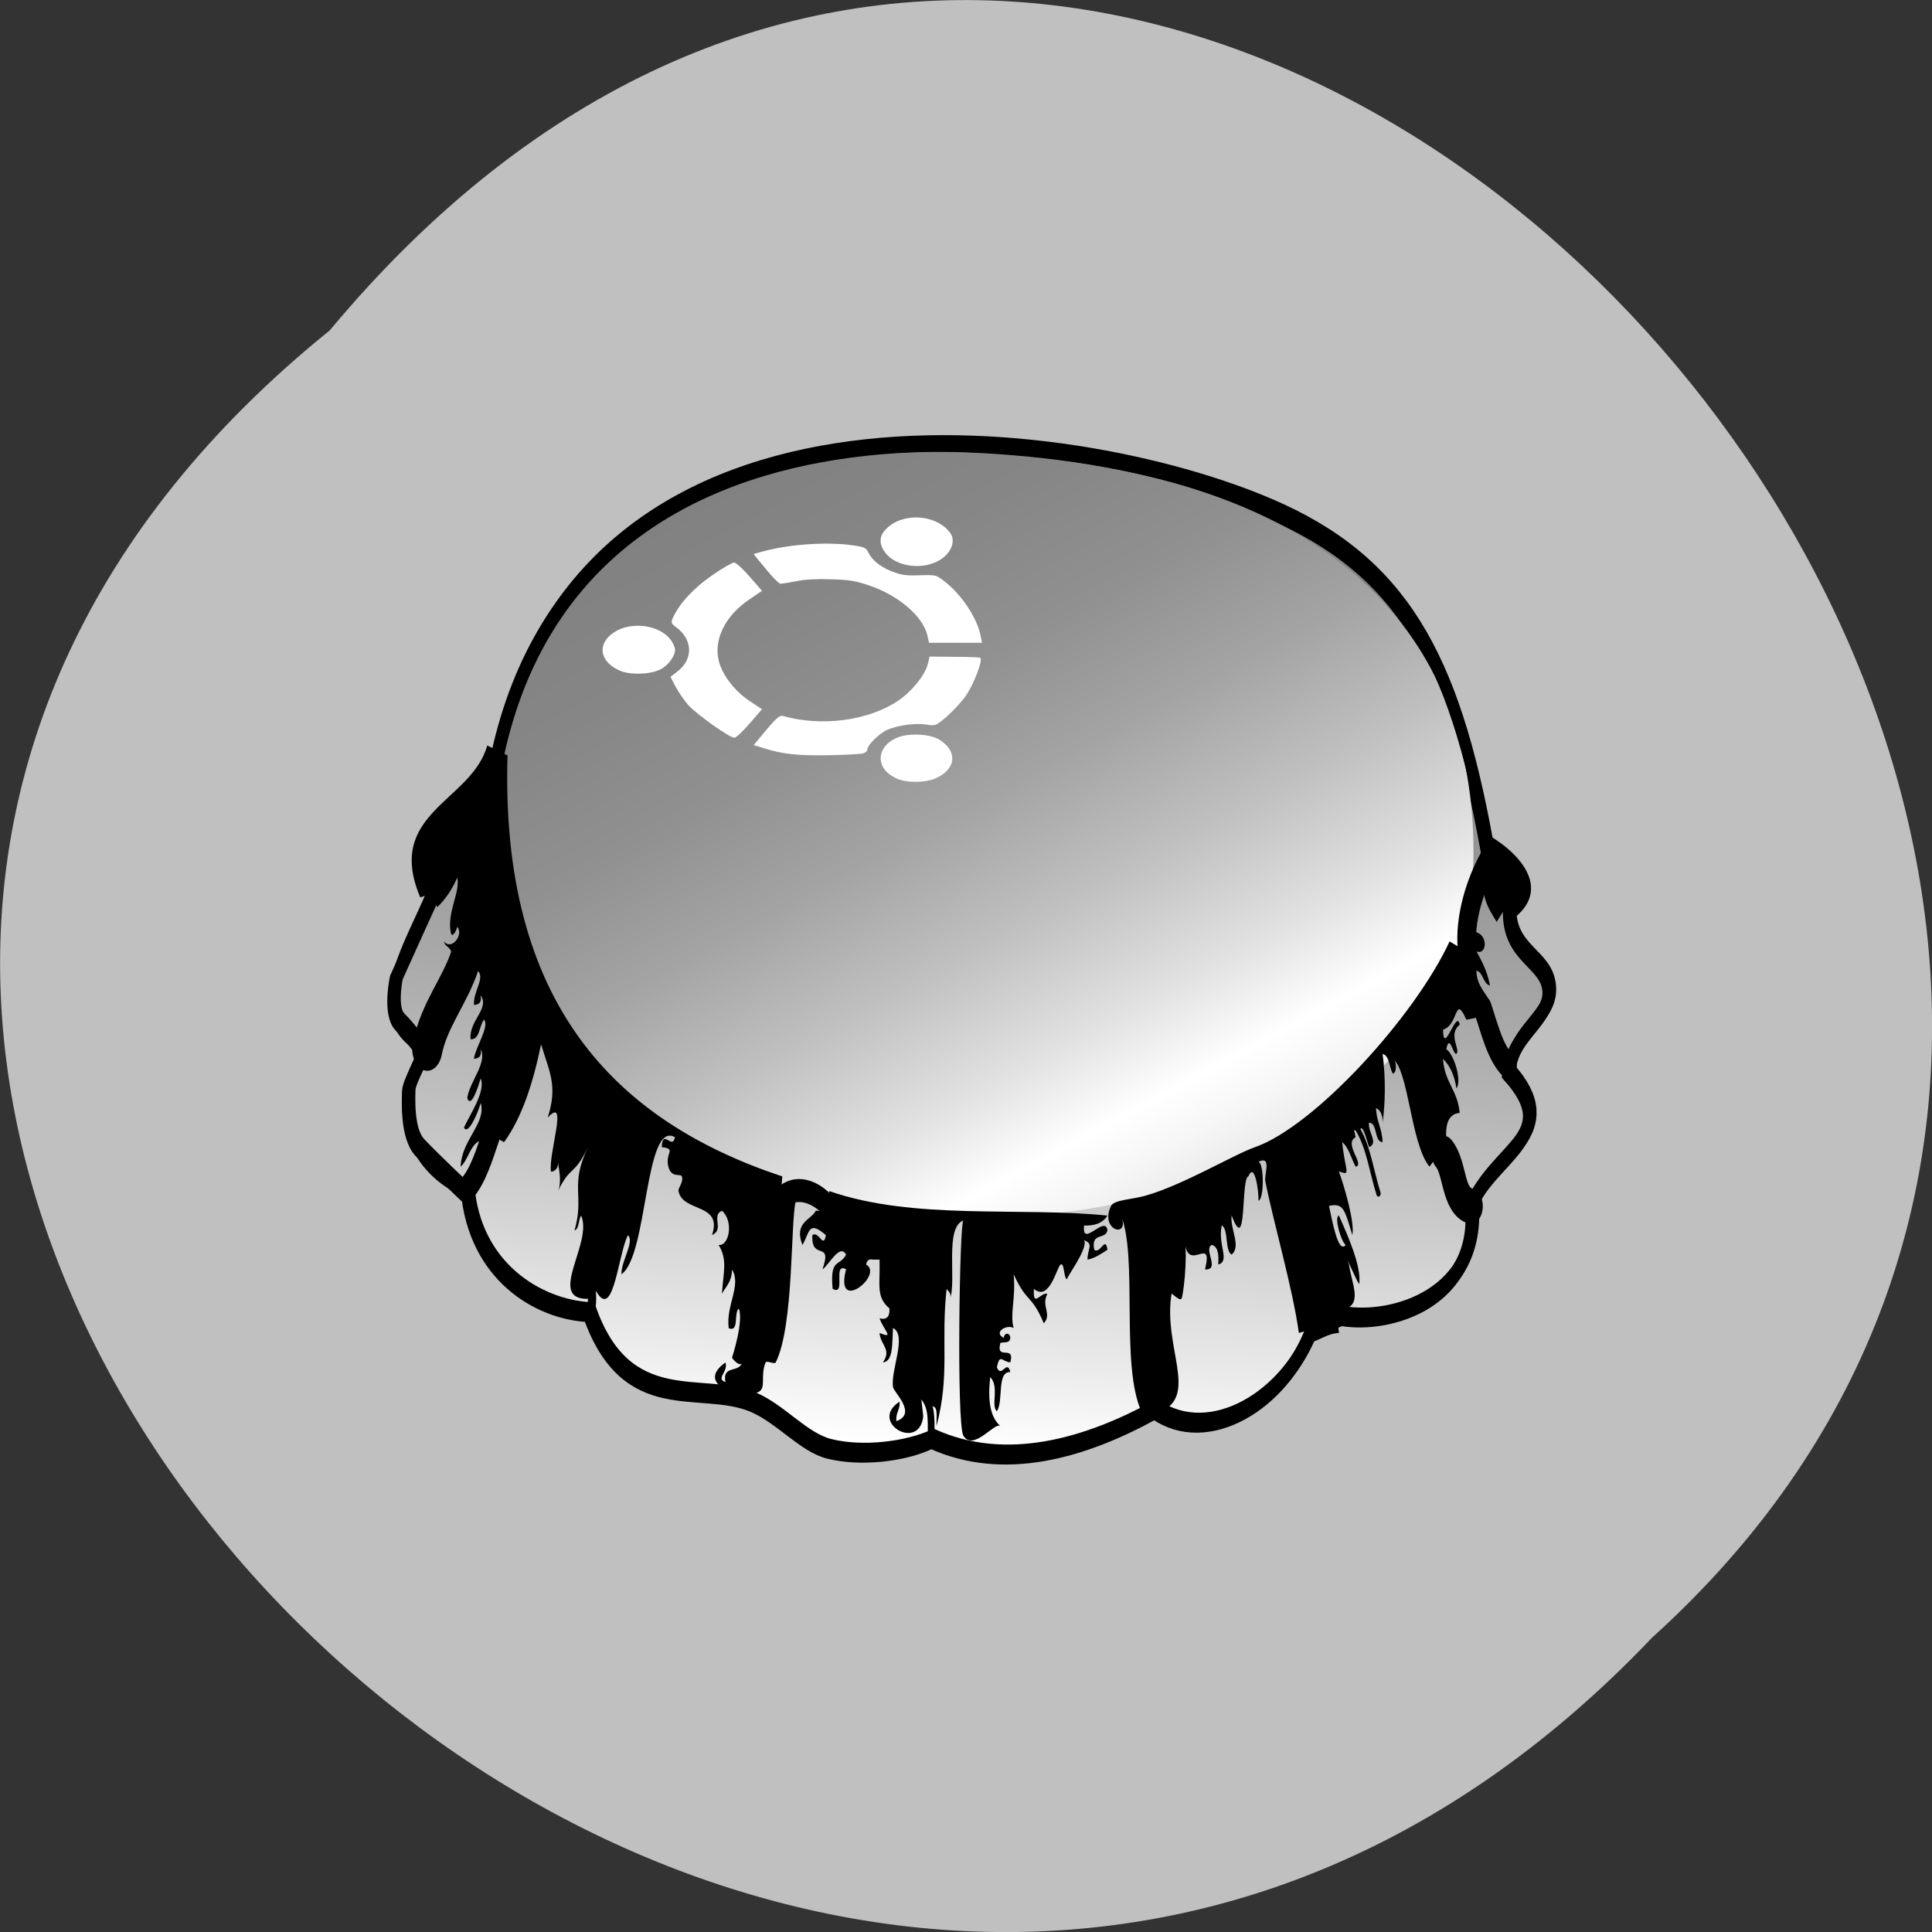 <svg xmlns="http://www.w3.org/2000/svg" viewBox="0 0 32 32"><rect x="0" y="0" width="32" height="32" fill="#333333" stroke="none"/><defs><linearGradient id="0" gradientUnits="userSpaceOnUse" x1="94.36" y1="118.94" x2="99.61" y2="1.37"><stop stop-color="#fff"/><stop offset="0.087" stop-color="#ebebeb"/><stop offset="0.275" stop-color="#c6c6c6"/><stop offset="0.463" stop-color="#a8a8a8"/><stop offset="0.648" stop-color="#939393"/><stop offset="0.828" stop-color="#868686"/><stop offset="1" stop-color="#818181"/></linearGradient><linearGradient id="1" gradientUnits="userSpaceOnUse" x1="81.11" y1="-9.5" x2="119.87" y2="95.42" gradientTransform="matrix(0.097 0 0 0.141 6.413 7.208)"><stop offset="0.056" stop-color="#818181"/><stop offset="0.211" stop-color="#868686"/><stop offset="0.359" stop-color="#909090"/><stop offset="0.505" stop-color="#a4a4a4"/><stop offset="0.648" stop-color="#c0c0c0"/><stop offset="0.789" stop-color="#e2e2e2"/><stop offset="0.888" stop-color="#fff"/><stop offset="0.944" stop-color="#f6f6f6"/><stop offset="0.989" stop-color="#ececec"/></linearGradient></defs><path d="m 5.461 5.473 c -16.234 13.11 7.535 36.766 21.902 21.652 c 14.398 -13.01 -8.07 -38.25 -21.902 -21.652" fill="#c0c0c0"/><path d="m 188 50.05 c -5.501 -22.05 -13.751 -33.683 -35.511 -40.581 c -32.761 -10.415 -119.15 -18.836 -133.87 28.42 l -13.226 19.916 l -4 6.094 c 0 0 -1.254 3.989 0.647 5.263 c 1.86 1.247 4.206 3.573 4.206 3.573 c 0 0 -2.75 3.573 -2.75 4.404 c 0 0.859 -0.404 5.04 1.901 6.731 c 2.305 1.69 7.766 5.263 7.766 5.263 l 0.364 -0.554 c 1.132 9.834 12.05 14.349 20.829 14.626 c 6.35 12.382 19.13 8.01 27.948 10.581 c 4.732 1.385 8.615 4.737 13.02 5.485 c 5.46 0.942 13.02 0.36 17.594 -1.163 c 12.376 3.85 26.01 1.136 38.1 -3.435 c 9.06 4.321 22.2 -1.025 26.734 -9.501 l 5.177 -1.496 c 8.372 0.97 23.539 -2.078 22.08 -13.1 c 3.802 -6.149 15.814 -8.282 6.35 -15.54 c 0.607 -4.598 7.118 -6.343 6.876 -9.667 c -0.202 -3.74 -6.957 -4.072 -6.754 -9.529" transform="matrix(0.097 0 0 0.141 6.413 7.208)" fill="url(#0)" stroke="#000" stroke-linecap="round" stroke-width="1.944"/><path d="m 24.406 14.12 c 0 -3.496 -2.191 -6.289 -8.172 -6.617 c -5.535 -0.305 -8.07 2.836 -8.07 6.332 c 0 3.496 3.613 6.328 8.07 6.328 c 4.457 0 8.172 -2.547 8.172 -6.04" fill="url(#1)"/><path d="m 24.535 13.77 c 0.586 0.289 1.238 0.953 0.484 1.48 l -0.113 -0.168 l -0.117 0.188 c -0.094 -0.164 -0.203 -0.301 -0.223 -0.57 l 0.004 -0.434"/><path d="m 22.15 21.828 l 0.027 0.25 c -0.199 0.008 -0.32 0.129 -0.5 0.164 l -0.027 -0.203 l -0.137 0.039 c -0.098 -0.727 -0.422 -1.836 -0.555 -2.512 c -0.023 -0.102 0.113 -0.434 -0.113 -0.324 c 0.094 0.035 0.094 0.613 0 0.648 c 0.004 -0.176 -0.066 -0.652 -0.168 -0.406 c -0.129 0.035 -0.016 1.344 -0.277 0.648 c -0.031 0.219 0.164 0.508 0 0.648 c -0.117 -0.066 -0.047 -0.418 -0.164 -0.484 c -0.07 0.324 0.145 0.594 -0.059 0.648 c 0.016 -0.184 -0.012 -0.305 -0.109 -0.324 c -0.137 0.078 0.148 0.418 -0.109 0.406 c 0.145 -0.605 -0.305 0.102 -0.336 -0.488 c 0.051 0.305 -0.027 0.945 -0.055 0.973 c -0.035 0.043 -0.164 -0.102 -0.164 -0.082 c -0.141 0.879 0.441 1.664 -0.168 1.949 h -0.332 c -0.348 -0.781 -0.055 -2.543 -0.336 -3.246 c 0.16 0.398 -0.367 0.25 -0.164 -0.16 c 0.047 -0.098 0.363 -0.109 0.555 -0.164 c 0.625 -0.172 1.48 -0.688 1.832 -0.809 c 0.977 -0.344 2.633 -2.145 3.219 -3.406 l 0.215 0.129 l 0.121 -0.293 c 0.324 -0.023 0.293 0.41 0.109 0.328 c 0.09 0.168 0.18 0.328 0.223 0.566 c -0.113 -0.023 -0.109 -0.219 -0.223 -0.246 c -0.004 0.367 0.379 0.484 0.223 0.813 l -0.195 -0.039 l -0.195 0.039 c -0.199 -0.441 -0.125 0.09 -0.387 0.164 c 0.008 0.461 0.227 -0.363 0.277 -0.082 c -0.203 0.16 0.016 0.406 -0.055 0.484 c -0.059 0.012 -0.113 -0.348 -0.168 -0.078 c 0.121 0.07 0.266 0.523 0.168 0.648 c -0.035 -0.223 -0.109 -0.379 -0.223 -0.488 c 0.027 0.395 0.242 0.512 0.277 0.895 c -0.156 0.012 -0.238 0.141 -0.223 0.402 l -0.117 0.27 l -0.16 0.219 c -0.313 -0.379 -0.344 -1.609 -0.609 -1.785 c 0.07 0.02 0.07 0.242 0 0.242 c -0.059 -0.105 -0.055 -0.301 -0.168 -0.324 c 0.055 0.402 0.043 0.844 0 1.137 c 0.004 -0.137 -0.043 -0.211 -0.109 -0.242 c 0.008 0.23 0.102 0.336 0.109 0.566 c -0.145 -0.008 -0.078 -0.316 -0.223 -0.324 c -0.031 0.145 0.164 0.336 0 0.406 c -0.031 -0.074 -0.117 -0.465 -0.164 -0.246 l -0.086 -0.039 l 0.027 0.121 c -0.207 0.105 0.16 0.457 0 0.488 c -0.074 -0.133 -0.113 -0.32 -0.223 -0.406 c 0.047 0.488 0.16 0.563 -0.055 0.484 c 0.098 0.27 0.266 0.855 0.223 1.055 c -0.129 -0.426 -0.145 -0.535 -0.387 -0.484 c 0.051 0.223 0.148 0.805 0.277 0.648 c -0.078 -0.059 -0.195 -0.465 -0.113 -0.488 c 0.133 0.297 0.383 0.852 0.336 1.137 c -0.055 -0.074 -0.254 -0.559 -0.168 -0.324 c 0.039 0.297 0.219 0.637 -0.055 0.73"/><path d="m 7.141 14.801 l -0.18 0.063 c -0.594 -1.402 0.852 -1.586 1.109 -2.516 l 0.336 0.164 c -0.121 4.09 1.766 6.05 4.551 6.973 l -0.027 0.367 l 0.25 0.039 c -0.09 0.371 -0.027 2.066 -0.332 2.676 c -0.02 0.035 -0.152 -0.039 -0.168 0 c -0.09 0.227 0.012 0.41 -0.109 0.484 c -0.254 0.156 -1.086 -0.113 -0.555 -0.484 c 0.051 0.152 -0.168 0.27 0 0.324 c -0.059 -0.285 0.227 -0.148 0.277 -0.324 c -0.027 0.09 -0.164 -0.055 -0.168 -0.082 c 0 0.004 0.195 -0.598 0.113 -0.809 c -0.09 0.059 0.012 0.395 -0.168 0.324 c -0.051 -0.379 0.215 -0.707 0.055 -0.973 c -0.004 0.207 -0.102 0.281 -0.168 0.402 c 0.027 -0.379 0.094 -0.566 -0.055 -0.809 c 0.176 0.027 0.254 -0.398 0.055 -0.566 c -0.184 0.082 0.047 0.313 -0.164 0.402 c 0.184 -0.535 -0.492 -0.371 -0.555 -0.73 c -0.012 -0.047 0.09 -0.148 0.055 -0.242 c -0.02 -0.051 -0.172 0.035 -0.223 -0.16 c -0.059 -0.234 0.145 -0.293 -0.109 -0.324 c 0.016 -0.32 0.172 0.059 0.219 -0.164 c -0.508 -0.293 -0.445 1.961 -0.887 2.27 c -0.004 -0.227 0.219 -0.535 0.109 -0.648 c -0.156 0.281 -0.234 1.367 -0.5 0.973 l -0.137 -0.203 l -0.027 0.285 c -0.691 0.012 0.09 -0.934 -0.113 -1.379 c -0.047 0.066 -0.031 0.223 -0.109 0.246 c 0.168 -0.582 -0.086 -0.738 0.223 -1.379 c -0.238 0.492 -0.281 0.285 -0.5 0.73 c 0.059 -0.117 0.035 -0.301 0 -0.488 c 0.023 0.141 -0.109 0.176 -0.113 0.16 c -0.047 -0.289 0.297 -1.273 -0.055 -0.891 c 0.172 -0.527 0.027 -0.762 -0.109 -1.215 c -0.133 0.641 -0.316 1.211 -0.613 1.621 l -0.219 -0.121 l -0.223 0.121 c -0.125 0.086 -0.164 0.305 -0.277 0.406 c 0.012 -0.441 0.43 -0.723 0.332 -1.055 c -0.043 0.16 -0.211 0.547 -0.277 0.406 c 0.098 -0.215 0.363 -0.598 0.277 -0.813 c -0.035 0.117 -0.16 0.516 -0.223 0.324 c 0.039 -0.27 0.336 -0.586 0.223 -0.809 c 0.02 0.137 -0.043 0.152 -0.113 0.16 c 0.031 -0.203 0.262 -0.535 0.168 -0.648 c -0.082 0.094 -0.066 0.336 -0.223 0.324 c -0.027 -0.316 0.32 -0.5 0.168 -0.73 c 0.02 0.141 -0.043 0.152 -0.109 0.164 c -0.027 -0.211 0.195 -0.461 0.055 -0.57 l -0.207 -0.18 l -0.238 0.02 c 0.063 -0.254 -0.086 -0.199 -0.109 -0.324 c 0.129 0.16 0.332 -0.121 0.219 -0.242 c -0.02 0.09 -0.098 0.203 -0.109 0.078 c -0.059 -0.32 0.164 -0.664 0.109 -0.891 c -0.086 0.195 -0.195 0.359 -0.332 0.488 l -0.098 -0.23"/><path d="m 13.754 20.08 l -0.02 -0.352 c 1.402 0.488 3.16 0.258 4.609 0.406 c -0.078 0.125 -0.215 0.172 -0.387 0.164 c -0.043 0.387 0.348 -0.184 0.387 0.078 c -0.031 0.168 -0.277 0.023 -0.219 0.324 c 0.102 0.078 0.184 -0.242 0.219 0 c -0.102 0.066 -0.203 0.137 -0.332 0.164 c 0.008 -0.203 0.105 -0.254 -0.055 -0.324 c 0.078 0.141 -0.324 0.652 -0.277 0.648 c -0.066 0.004 -0.043 -0.289 -0.113 -0.242 c -0.063 0.043 -0.184 0.621 -0.441 0.402 c -0.02 0.332 0.113 0.047 0.223 0.082 c -0.109 0.203 0.082 0.332 -0.059 0.488 c -0.211 -0.496 -0.281 -0.328 -0.5 -0.813 c 0.039 0.406 -0.066 0.656 0 0.891 c -0.113 -0.066 -0.344 0.07 -0.164 0.164 c 0.012 -0.102 0.109 -0.082 0.109 0 c -0.008 0.094 -0.102 0.066 -0.164 0.082 c -0.082 0.309 0.246 0.016 0.164 0.324 c -0.137 -0.012 -0.172 -0.156 -0.223 0.078 c 0.074 0.199 0.168 -0.145 0.223 0.082 c -0.23 -0.012 -0.109 0.488 -0.223 0.648 c -0.105 -0.094 0.047 -0.398 -0.109 -0.566 c -0.063 0.531 0.063 0.719 0.168 0.813 c -0.086 -0.082 -0.445 0.426 -0.613 0.16 c -0.117 -0.188 -0.063 -3.57 0 -3.566 c -0.316 0.113 -0.109 1.01 -0.223 1.297 c 0.039 -0.098 -0.055 -0.148 -0.055 -0.164 c -0.098 0.879 0.059 1.422 -0.168 2.273 c -0.004 -0.129 0.027 -0.313 -0.055 -0.324 l -0.203 -0.188 l 0.039 0.348 c -0.063 0.598 -0.914 0.094 -0.391 -0.242 c 0.008 0.145 -0.066 0.172 -0.055 0.324 c 0.352 -0.125 -0.043 -0.477 -0.055 -0.566 c -0.043 -0.273 0.238 -0.859 0 -0.977 c -0.016 0.25 0.008 0.555 -0.168 0.57 c 0.152 -0.215 -0.039 -0.285 -0.055 -0.488 c 0.254 0.105 0.074 -0.039 0 -0.242 c 0.109 0.027 0.172 -0.016 0.164 -0.164 c -0.227 -0.195 -0.152 -0.379 -0.164 -0.809 h -0.113 c -0.063 -0.016 -0.098 0.016 -0.109 0.082 c 0.301 0.168 -0.531 0.836 -0.332 0.078 c -0.234 -0.125 0.012 0.453 -0.223 0.324 c -0.047 -0.52 0.113 -0.359 0.223 -0.566 c -0.105 -0.195 -0.285 0.176 -0.391 0.242 c 0.172 -0.492 -0.191 -0.125 -0.168 -0.566 c 0.105 -0.078 0.188 0.242 0.223 0 c -0.293 -0.254 -0.266 -0.043 -0.387 0.164 c -0.148 -0.379 0.148 -0.414 0.223 -0.57"/><g fill="none" stroke="#000" stroke-linecap="round" transform="matrix(0.097 0 0 0.141 6.413 7.208)"><path d="m 6.843 72.1 c -11.446 -3.546 -2.912 -12.05 0.688 -18.254" stroke-width="1.63"/><path d="m 67.47 89.47 c 2.791 -1.607 6.39 -0.388 8.534 1.634" stroke-width="2.701"/><path d="m 6.843 72.1 c 1.173 -4.044 4.732 -6.787 6.471 -10.471" stroke-width="5.127"/><path d="m 188 50.05 c -2.225 2.798 -4.085 6.731 -3.6 10.304" stroke-width="3.192"/><path d="m 6.843 72.1 c -7.118 7.119 -1.82 14.155 6.674 16.482" stroke-width="1.869"/><path d="m 13.517 88.58 c 2.022 -1.551 3.114 -4.127 4.247 -6.399" stroke-width="3.034"/><path d="m 191.36 74.04 c -2.184 -1.524 -3.114 -4.294 -4.287 -6.676" stroke-width="3.046"/><path d="m 34.35 103.2 c 1.011 -0.997 0.566 -2.576 0.364 -3.795" stroke-width="1.408"/><path d="m 185.01 90.57 c -3.195 -0.665 -2.548 -4.515 -4.611 -6.205" stroke-width="4.136"/><path d="m 165.79 81.6 c 1.82 2.161 2.305 4.931 3.478 7.479" stroke-width="0.736"/><path d="m 92.91 118.11 c -0.121 -1.994 0.364 -3.85 -1.375 -5.318" stroke-width="1.15"/><path d="m 188.36 49.661 c -5.501 -22.05 -13.711 -33.683 -35.511 -40.608 c -32.72 -10.388 -119.11 -18.808 -133.87 28.448 l -13.226 19.916 l -4 6.094 c 0 0 -1.254 3.989 0.647 5.235 c 1.901 1.274 4.206 3.573 4.206 3.573 c 0 0 -2.75 3.573 -2.75 4.432 c 0 0.831 -0.404 5.04 1.901 6.731 c 2.305 1.69 7.806 5.263 7.806 5.263 l 0.364 -0.554 c 1.092 9.806 12.05 14.321 20.829 14.626 c 6.35 12.382 19.09 8.01 27.948 10.581 c 4.732 1.385 8.574 4.737 12.983 5.485 c 5.46 0.942 13.02 0.332 17.634 -1.163 c 12.336 3.823 26.01 1.136 38.1 -3.463 c 9.06 4.349 22.16 -0.997 26.734 -9.473 l 5.177 -1.496 c 8.332 0.97 23.499 -2.078 22.08 -13.13 c 3.761 -6.122 15.814 -8.255 6.309 -15.54 c 0.607 -4.598 7.118 -6.316 6.916 -9.667 c -0.243 -3.74 -6.997 -4.044 -6.795 -9.529" stroke-width="1.944"/></g><path d="m 15.16 8.57 c -0.152 0.004 -0.305 0.047 -0.422 0.137 c -0.164 0.129 -0.195 0.258 -0.098 0.414 c 0.145 0.238 0.555 0.328 0.863 0.188 c 0.234 -0.105 0.348 -0.34 0.23 -0.488 c -0.125 -0.168 -0.352 -0.254 -0.574 -0.25 m -1.531 0.434 c -0.344 0.004 -0.715 0.051 -1.01 0.133 l -0.137 0.039 l 0.203 0.246 c 0.109 0.137 0.223 0.246 0.242 0.246 c 0.023 0 0.145 -0.02 0.266 -0.043 c 0.156 -0.031 0.328 -0.039 0.574 -0.031 c 0.297 0.008 0.395 0.023 0.629 0.102 c 0.492 0.164 0.906 0.523 0.969 0.844 l 0.023 0.105 h 0.879 l -0.027 -0.129 c -0.063 -0.293 -0.313 -0.668 -0.594 -0.887 c -0.141 -0.109 -0.141 -0.109 -0.402 -0.102 c -0.199 0.008 -0.297 0 -0.414 -0.043 c -0.211 -0.07 -0.375 -0.191 -0.438 -0.32 c -0.055 -0.102 -0.059 -0.105 -0.328 -0.141 c -0.133 -0.016 -0.285 -0.02 -0.438 -0.02 m -1.465 0.313 c -0.031 0 -0.195 0.094 -0.363 0.211 c -0.301 0.207 -0.535 0.457 -0.645 0.691 c -0.043 0.09 -0.039 0.105 0.039 0.164 c 0.285 0.203 0.297 0.531 0.031 0.738 l -0.117 0.09 l 0.082 0.156 c 0.043 0.086 0.141 0.227 0.211 0.309 c 0.141 0.156 0.684 0.543 0.766 0.543 c 0.027 0 0.141 -0.105 0.254 -0.238 l 0.203 -0.234 l -0.207 -0.137 c -0.246 -0.164 -0.445 -0.422 -0.508 -0.66 c -0.09 -0.355 0.105 -0.754 0.508 -1.023 l 0.207 -0.141 l -0.203 -0.234 c -0.113 -0.129 -0.227 -0.234 -0.258 -0.234 m -1.617 1.047 c -0.137 0.004 -0.27 0.039 -0.379 0.113 c -0.285 0.191 -0.23 0.488 0.109 0.633 c 0.172 0.07 0.488 0.063 0.664 -0.023 c 0.074 -0.035 0.152 -0.113 0.195 -0.184 c 0.059 -0.105 0.063 -0.141 0.02 -0.234 c -0.09 -0.199 -0.352 -0.313 -0.609 -0.305 m 4.855 0.512 l -0.031 0.125 c -0.051 0.188 -0.262 0.449 -0.492 0.605 c -0.496 0.332 -1.27 0.434 -1.914 0.25 c -0.047 -0.012 -0.117 0.051 -0.27 0.234 l -0.207 0.25 l 0.152 0.047 c 0.332 0.105 0.57 0.129 1.086 0.121 c 0.277 -0.004 0.535 -0.02 0.574 -0.031 c 0.039 -0.012 0.07 -0.039 0.07 -0.063 c 0 -0.074 0.199 -0.27 0.332 -0.328 c 0.188 -0.078 0.461 -0.113 0.648 -0.086 c 0.148 0.023 0.152 0.023 0.332 -0.129 c 0.098 -0.086 0.242 -0.238 0.316 -0.344 c 0.129 -0.18 0.293 -0.602 0.242 -0.633 c -0.012 -0.008 -0.207 -0.016 -0.434 -0.016 l -0.41 -0.004 m -0.242 1.293 c -0.094 0 -0.184 0.012 -0.25 0.035 c -0.402 0.141 -0.422 0.539 -0.031 0.699 c 0.16 0.066 0.445 0.063 0.613 -0.004 c 0.355 -0.148 0.391 -0.453 0.074 -0.648 c -0.086 -0.055 -0.25 -0.086 -0.406 -0.082" fill="#fff"/></svg>